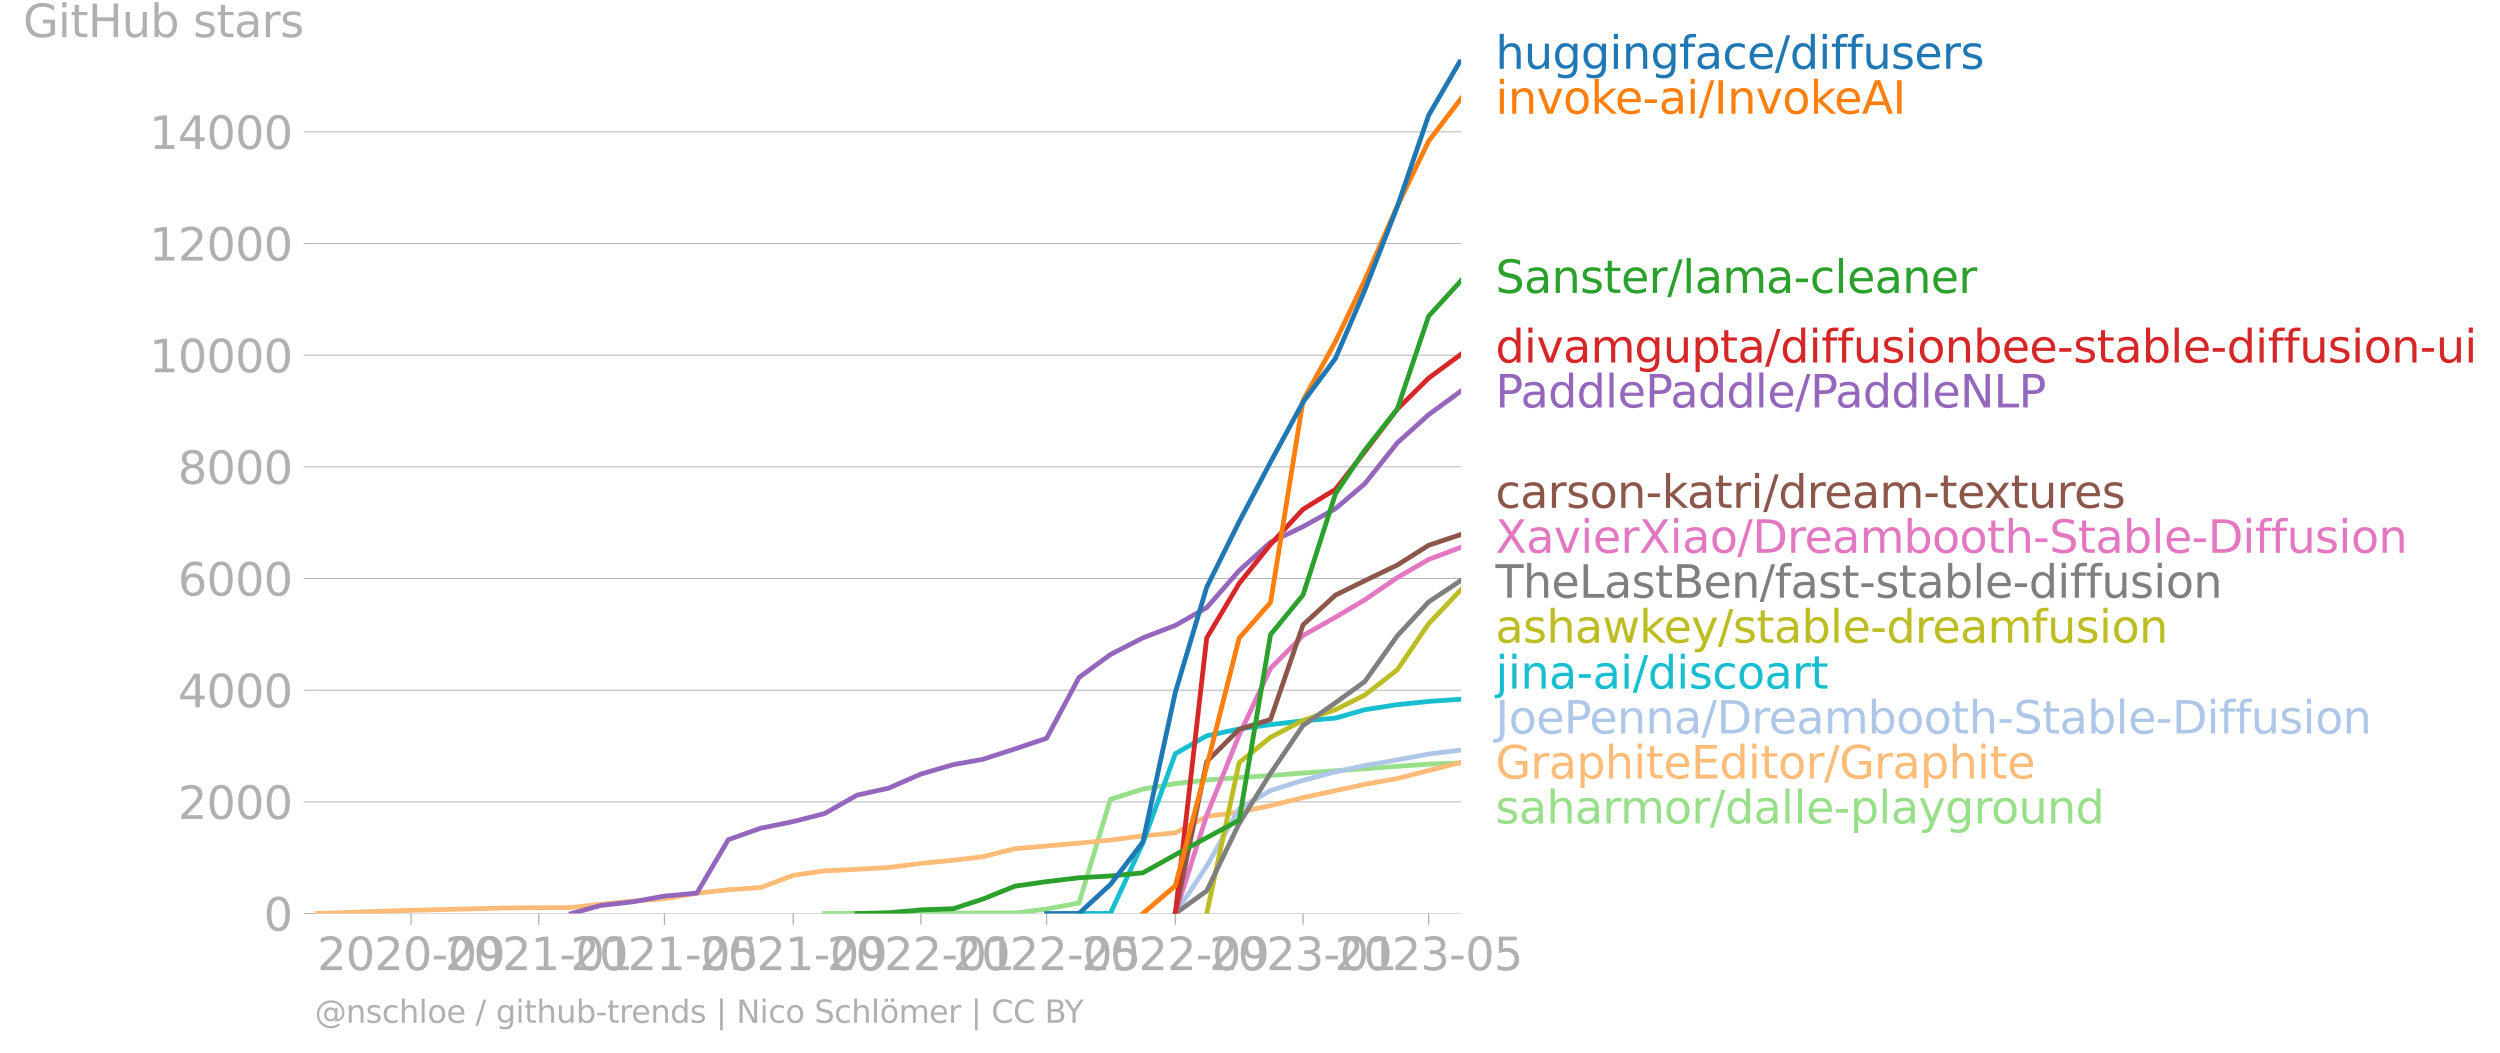 <svg xmlns="http://www.w3.org/2000/svg" xmlns:xlink="http://www.w3.org/1999/xlink" width="1038.477" height="437.507" viewBox="0 0 778.858 328.13"><defs><style>*{stroke-linejoin:round;stroke-linecap:butt}</style></defs><g id="figure_1"><path id="patch_1" d="M0 328.13h778.858V0H0v328.13z" style="fill:none"/><g id="axes_1"><path id="patch_2" d="M98.073 284.603h357.12V18.491H98.073v266.112z" style="fill:none"/><g id="matplotlib.axis_1"><g id="xtick_1"><g id="line2d_1"><defs><path id="m3986494801" d="M0 0v3.5" style="stroke:#b0b0b0;stroke-width:.4"/></defs><use xlink:href="#m3986494801" x="128.078" y="284.603" style="fill:#b0b0b0;stroke:#b0b0b0;stroke-width:.4"/></g><g id="text_1" style="fill:#b0b0b0" transform="matrix(.14 0 0 -.14 98.83 302.24)"><defs><path id="DejaVuSans-32" d="M1228 531h2203V0H469v531q359 372 979 998 621 627 780 809 303 340 423 576 121 236 121 464 0 372-261 606-261 235-680 235-297 0-627-103-329-103-704-313v638q381 153 712 231 332 78 607 78 725 0 1156-363 431-362 431-968 0-288-108-546-107-257-392-607-78-91-497-524-418-433-1181-1211z" transform="scale(.016)"/><path id="DejaVuSans-30" d="M2034 4250q-487 0-733-480-245-479-245-1442 0-959 245-1439 246-480 733-480 491 0 736 480 246 480 246 1439 0 963-246 1442-245 480-736 480zm0 500q785 0 1199-621 414-620 414-1801 0-1178-414-1799Q2819-91 2034-91q-784 0-1198 620-414 621-414 1799 0 1181 414 1801 414 621 1198 621z" transform="scale(.016)"/><path id="DejaVuSans-2d" d="M313 2009h1684v-512H313v512z" transform="scale(.016)"/><path id="DejaVuSans-39" d="M703 97v575q238-113 481-172 244-59 479-59 625 0 954 420 330 420 377 1277-181-269-460-413-278-144-615-144-700 0-1108 423-408 424-408 1159 0 718 425 1152 425 435 1131 435 810 0 1236-621 427-620 427-1801 0-1103-524-1761Q2575-91 1691-91q-238 0-482 47Q966 3 703 97zm1256 1978q425 0 673 290 249 291 249 798 0 503-249 795-248 292-673 292t-673-292q-248-292-248-795 0-507 248-798 248-290 673-290z" transform="scale(.016)"/></defs><use xlink:href="#DejaVuSans-32"/><use xlink:href="#DejaVuSans-30" x="63.623"/><use xlink:href="#DejaVuSans-32" x="127.246"/><use xlink:href="#DejaVuSans-30" x="190.869"/><use xlink:href="#DejaVuSans-2d" x="254.492"/><use xlink:href="#DejaVuSans-30" x="290.576"/><use xlink:href="#DejaVuSans-39" x="354.199"/></g></g><g id="xtick_2"><use xlink:href="#m3986494801" id="line2d_2" x="167.866" y="284.603" style="fill:#b0b0b0;stroke:#b0b0b0;stroke-width:.4"/><g id="text_2" style="fill:#b0b0b0" transform="matrix(.14 0 0 -.14 138.618 302.24)"><defs><path id="DejaVuSans-31" d="M794 531h1031v3560L703 3866v575l1116 225h631V531h1031V0H794v531z" transform="scale(.016)"/></defs><use xlink:href="#DejaVuSans-32"/><use xlink:href="#DejaVuSans-30" x="63.623"/><use xlink:href="#DejaVuSans-32" x="127.246"/><use xlink:href="#DejaVuSans-31" x="190.869"/><use xlink:href="#DejaVuSans-2d" x="254.492"/><use xlink:href="#DejaVuSans-30" x="290.576"/><use xlink:href="#DejaVuSans-31" x="354.199"/></g></g><g id="xtick_3"><use xlink:href="#m3986494801" id="line2d_3" x="207.003" y="284.603" style="fill:#b0b0b0;stroke:#b0b0b0;stroke-width:.4"/><g id="text_3" style="fill:#b0b0b0" transform="matrix(.14 0 0 -.14 177.755 302.24)"><defs><path id="DejaVuSans-35" d="M691 4666h2478v-532H1269V2991q137 47 274 70 138 23 276 23 781 0 1237-428 457-428 457-1159 0-753-469-1171Q2575-91 1722-91q-294 0-599 50Q819 9 494 109v635q281-153 581-228t634-75q541 0 856 284 316 284 316 772 0 487-316 771-315 285-856 285-253 0-505-56-251-56-513-175v2344z" transform="scale(.016)"/></defs><use xlink:href="#DejaVuSans-32"/><use xlink:href="#DejaVuSans-30" x="63.623"/><use xlink:href="#DejaVuSans-32" x="127.246"/><use xlink:href="#DejaVuSans-31" x="190.869"/><use xlink:href="#DejaVuSans-2d" x="254.492"/><use xlink:href="#DejaVuSans-30" x="290.576"/><use xlink:href="#DejaVuSans-35" x="354.199"/></g></g><g id="xtick_4"><use xlink:href="#m3986494801" id="line2d_4" x="247.118" y="284.603" style="fill:#b0b0b0;stroke:#b0b0b0;stroke-width:.4"/><g id="text_4" style="fill:#b0b0b0" transform="matrix(.14 0 0 -.14 217.87 302.24)"><use xlink:href="#DejaVuSans-32"/><use xlink:href="#DejaVuSans-30" x="63.623"/><use xlink:href="#DejaVuSans-32" x="127.246"/><use xlink:href="#DejaVuSans-31" x="190.869"/><use xlink:href="#DejaVuSans-2d" x="254.492"/><use xlink:href="#DejaVuSans-30" x="290.576"/><use xlink:href="#DejaVuSans-39" x="354.199"/></g></g><g id="xtick_5"><use xlink:href="#m3986494801" id="line2d_5" x="286.906" y="284.603" style="fill:#b0b0b0;stroke:#b0b0b0;stroke-width:.4"/><g id="text_5" style="fill:#b0b0b0" transform="matrix(.14 0 0 -.14 257.658 302.24)"><use xlink:href="#DejaVuSans-32"/><use xlink:href="#DejaVuSans-30" x="63.623"/><use xlink:href="#DejaVuSans-32" x="127.246"/><use xlink:href="#DejaVuSans-32" x="190.869"/><use xlink:href="#DejaVuSans-2d" x="254.492"/><use xlink:href="#DejaVuSans-30" x="290.576"/><use xlink:href="#DejaVuSans-31" x="354.199"/></g></g><g id="xtick_6"><use xlink:href="#m3986494801" id="line2d_6" x="326.043" y="284.603" style="fill:#b0b0b0;stroke:#b0b0b0;stroke-width:.4"/><g id="text_6" style="fill:#b0b0b0" transform="matrix(.14 0 0 -.14 296.795 302.24)"><use xlink:href="#DejaVuSans-32"/><use xlink:href="#DejaVuSans-30" x="63.623"/><use xlink:href="#DejaVuSans-32" x="127.246"/><use xlink:href="#DejaVuSans-32" x="190.869"/><use xlink:href="#DejaVuSans-2d" x="254.492"/><use xlink:href="#DejaVuSans-30" x="290.576"/><use xlink:href="#DejaVuSans-35" x="354.199"/></g></g><g id="xtick_7"><use xlink:href="#m3986494801" id="line2d_7" x="366.158" y="284.603" style="fill:#b0b0b0;stroke:#b0b0b0;stroke-width:.4"/><g id="text_7" style="fill:#b0b0b0" transform="matrix(.14 0 0 -.14 336.91 302.24)"><use xlink:href="#DejaVuSans-32"/><use xlink:href="#DejaVuSans-30" x="63.623"/><use xlink:href="#DejaVuSans-32" x="127.246"/><use xlink:href="#DejaVuSans-32" x="190.869"/><use xlink:href="#DejaVuSans-2d" x="254.492"/><use xlink:href="#DejaVuSans-30" x="290.576"/><use xlink:href="#DejaVuSans-39" x="354.199"/></g></g><g id="xtick_8"><use xlink:href="#m3986494801" id="line2d_8" x="405.946" y="284.603" style="fill:#b0b0b0;stroke:#b0b0b0;stroke-width:.4"/><g id="text_8" style="fill:#b0b0b0" transform="matrix(.14 0 0 -.14 376.698 302.24)"><defs><path id="DejaVuSans-33" d="M2597 2516q453-97 707-404 255-306 255-756 0-690-475-1069Q2609-91 1734-91q-293 0-604 58T488 141v609q262-153 574-231 313-78 654-78 593 0 904 234t311 681q0 413-289 645-289 233-804 233h-544v519h569q465 0 712 186t247 536q0 359-255 551-254 193-729 193-260 0-557-57-297-56-653-174v562q360 100 674 150t592 50q719 0 1137-327 419-326 419-882 0-388-222-655t-631-370z" transform="scale(.016)"/></defs><use xlink:href="#DejaVuSans-32"/><use xlink:href="#DejaVuSans-30" x="63.623"/><use xlink:href="#DejaVuSans-32" x="127.246"/><use xlink:href="#DejaVuSans-33" x="190.869"/><use xlink:href="#DejaVuSans-2d" x="254.492"/><use xlink:href="#DejaVuSans-30" x="290.576"/><use xlink:href="#DejaVuSans-31" x="354.199"/></g></g><g id="xtick_9"><use xlink:href="#m3986494801" id="line2d_9" x="445.083" y="284.603" style="fill:#b0b0b0;stroke:#b0b0b0;stroke-width:.4"/><g id="text_9" style="fill:#b0b0b0" transform="matrix(.14 0 0 -.14 415.835 302.24)"><use xlink:href="#DejaVuSans-32"/><use xlink:href="#DejaVuSans-30" x="63.623"/><use xlink:href="#DejaVuSans-32" x="127.246"/><use xlink:href="#DejaVuSans-33" x="190.869"/><use xlink:href="#DejaVuSans-2d" x="254.492"/><use xlink:href="#DejaVuSans-30" x="290.576"/><use xlink:href="#DejaVuSans-35" x="354.199"/></g></g></g><g id="matplotlib.axis_2"><g id="ytick_1"><path id="line2d_10" d="M98.073 284.603h357.12" clip-path="url(#p29a73f907b)" style="fill:none;stroke:#b0b0b0;stroke-width:.3;stroke-linecap:square"/><g id="line2d_11"><defs><path id="ma211e532bb" d="M0 0h-3.5" style="stroke:#b0b0b0;stroke-width:.3"/></defs><use xlink:href="#ma211e532bb" x="98.073" y="284.603" style="fill:#b0b0b0;stroke:#b0b0b0;stroke-width:.3"/></g><use xlink:href="#DejaVuSans-30" id="text_10" style="fill:#b0b0b0" transform="matrix(.14 0 0 -.14 82.166 289.922)"/></g><g id="ytick_2"><path id="line2d_12" d="M98.073 249.815h357.12" clip-path="url(#p29a73f907b)" style="fill:none;stroke:#b0b0b0;stroke-width:.3;stroke-linecap:square"/><use xlink:href="#ma211e532bb" id="line2d_13" x="98.073" y="249.815" style="fill:#b0b0b0;stroke:#b0b0b0;stroke-width:.3"/><g id="text_11" style="fill:#b0b0b0" transform="matrix(.14 0 0 -.14 55.443 255.134)"><use xlink:href="#DejaVuSans-32"/><use xlink:href="#DejaVuSans-30" x="63.623"/><use xlink:href="#DejaVuSans-30" x="127.246"/><use xlink:href="#DejaVuSans-30" x="190.869"/></g></g><g id="ytick_3"><path id="line2d_14" d="M98.073 215.027h357.12" clip-path="url(#p29a73f907b)" style="fill:none;stroke:#b0b0b0;stroke-width:.3;stroke-linecap:square"/><use xlink:href="#ma211e532bb" id="line2d_15" x="98.073" y="215.027" style="fill:#b0b0b0;stroke:#b0b0b0;stroke-width:.3"/><g id="text_12" style="fill:#b0b0b0" transform="matrix(.14 0 0 -.14 55.443 220.346)"><defs><path id="DejaVuSans-34" d="M2419 4116 825 1625h1594v2491zm-166 550h794V1625h666v-525h-666V0h-628v1100H313v609l1940 2957z" transform="scale(.016)"/></defs><use xlink:href="#DejaVuSans-34"/><use xlink:href="#DejaVuSans-30" x="63.623"/><use xlink:href="#DejaVuSans-30" x="127.246"/><use xlink:href="#DejaVuSans-30" x="190.869"/></g></g><g id="ytick_4"><path id="line2d_16" d="M98.073 180.239h357.12" clip-path="url(#p29a73f907b)" style="fill:none;stroke:#b0b0b0;stroke-width:.3;stroke-linecap:square"/><use xlink:href="#ma211e532bb" id="line2d_17" x="98.073" y="180.239" style="fill:#b0b0b0;stroke:#b0b0b0;stroke-width:.3"/><g id="text_13" style="fill:#b0b0b0" transform="matrix(.14 0 0 -.14 55.443 185.557)"><defs><path id="DejaVuSans-36" d="M2113 2584q-425 0-674-291-248-290-248-796 0-503 248-796 249-292 674-292t673 292q248 293 248 796 0 506-248 796-248 291-673 291zm1253 1979v-575q-238 112-480 171-242 60-480 60-625 0-955-422-329-422-376-1275 184 272 462 417 279 145 613 145 703 0 1111-427 408-426 408-1160 0-719-425-1154Q2819-91 2113-91q-810 0-1238 620-428 621-428 1799 0 1106 525 1764t1409 658q238 0 480-47t505-140z" transform="scale(.016)"/></defs><use xlink:href="#DejaVuSans-36"/><use xlink:href="#DejaVuSans-30" x="63.623"/><use xlink:href="#DejaVuSans-30" x="127.246"/><use xlink:href="#DejaVuSans-30" x="190.869"/></g></g><g id="ytick_5"><path id="line2d_18" d="M98.073 145.45h357.12" clip-path="url(#p29a73f907b)" style="fill:none;stroke:#b0b0b0;stroke-width:.3;stroke-linecap:square"/><use xlink:href="#ma211e532bb" id="line2d_19" x="98.073" y="145.45" style="fill:#b0b0b0;stroke:#b0b0b0;stroke-width:.3"/><g id="text_14" style="fill:#b0b0b0" transform="matrix(.14 0 0 -.14 55.443 150.77)"><defs><path id="DejaVuSans-38" d="M2034 2216q-450 0-708-241-257-241-257-662 0-422 257-663 258-241 708-241t709 242q260 243 260 662 0 421-258 662-257 241-711 241zm-631 268q-406 100-633 378-226 279-226 679 0 559 398 884 399 325 1092 325 697 0 1094-325t397-884q0-400-227-679-226-278-629-378 456-106 710-416 255-309 255-755 0-679-414-1042Q2806-91 2034-91q-771 0-1186 362-414 363-414 1042 0 446 256 755 257 310 713 416zm-231 997q0-362 226-565 227-203 636-203 407 0 636 203 230 203 230 565 0 363-230 566-229 203-636 203-409 0-636-203-226-203-226-566z" transform="scale(.016)"/></defs><use xlink:href="#DejaVuSans-38"/><use xlink:href="#DejaVuSans-30" x="63.623"/><use xlink:href="#DejaVuSans-30" x="127.246"/><use xlink:href="#DejaVuSans-30" x="190.869"/></g></g><g id="ytick_6"><path id="line2d_20" d="M98.073 110.662h357.12" clip-path="url(#p29a73f907b)" style="fill:none;stroke:#b0b0b0;stroke-width:.3;stroke-linecap:square"/><use xlink:href="#ma211e532bb" id="line2d_21" x="98.073" y="110.662" style="fill:#b0b0b0;stroke:#b0b0b0;stroke-width:.3"/><g id="text_15" style="fill:#b0b0b0" transform="matrix(.14 0 0 -.14 46.536 115.981)"><use xlink:href="#DejaVuSans-31"/><use xlink:href="#DejaVuSans-30" x="63.623"/><use xlink:href="#DejaVuSans-30" x="127.246"/><use xlink:href="#DejaVuSans-30" x="190.869"/><use xlink:href="#DejaVuSans-30" x="254.492"/></g></g><g id="ytick_7"><path id="line2d_22" d="M98.073 75.874h357.12" clip-path="url(#p29a73f907b)" style="fill:none;stroke:#b0b0b0;stroke-width:.3;stroke-linecap:square"/><use xlink:href="#ma211e532bb" id="line2d_23" x="98.073" y="75.874" style="fill:#b0b0b0;stroke:#b0b0b0;stroke-width:.3"/><g id="text_16" style="fill:#b0b0b0" transform="matrix(.14 0 0 -.14 46.536 81.193)"><use xlink:href="#DejaVuSans-31"/><use xlink:href="#DejaVuSans-32" x="63.623"/><use xlink:href="#DejaVuSans-30" x="127.246"/><use xlink:href="#DejaVuSans-30" x="190.869"/><use xlink:href="#DejaVuSans-30" x="254.492"/></g></g><g id="ytick_8"><path id="line2d_24" d="M98.073 41.086h357.12" clip-path="url(#p29a73f907b)" style="fill:none;stroke:#b0b0b0;stroke-width:.3;stroke-linecap:square"/><use xlink:href="#ma211e532bb" id="line2d_25" x="98.073" y="41.086" style="fill:#b0b0b0;stroke:#b0b0b0;stroke-width:.3"/><g id="text_17" style="fill:#b0b0b0" transform="matrix(.14 0 0 -.14 46.536 46.405)"><use xlink:href="#DejaVuSans-31"/><use xlink:href="#DejaVuSans-34" x="63.623"/><use xlink:href="#DejaVuSans-30" x="127.246"/><use xlink:href="#DejaVuSans-30" x="190.869"/><use xlink:href="#DejaVuSans-30" x="254.492"/></g></g><g id="text_18" style="fill:#b0b0b0" transform="matrix(.14 0 0 -.14 7.2 11.563)"><defs><path id="DejaVuSans-47" d="M3809 666v1253H2778v519h1656V434q-365-259-806-392-440-133-940-133-1094 0-1712 639-617 640-617 1780 0 1144 617 1783 618 639 1712 639 456 0 867-113 411-112 758-331v-672q-350 297-744 447t-828 150q-857 0-1287-478-429-478-429-1425 0-944 429-1422 430-478 1287-478 334 0 596 58 263 58 472 180z" transform="scale(.016)"/><path id="DejaVuSans-69" d="M603 3500h575V0H603v3500zm0 1363h575v-729H603v729z" transform="scale(.016)"/><path id="DejaVuSans-74" d="M1172 4494v-994h1184v-447H1172V1153q0-428 117-550t477-122h590V0h-590q-666 0-919 248-253 249-253 905v1900H172v447h422v994h578z" transform="scale(.016)"/><path id="DejaVuSans-48" d="M628 4666h631V2753h2294v1913h631V0h-631v2222H1259V0H628v4666z" transform="scale(.016)"/><path id="DejaVuSans-75" d="M544 1381v2119h575V1403q0-497 193-746 194-248 582-248 465 0 735 297 271 297 271 810v1984h575V0h-575v538q-209-319-486-474-276-155-642-155-603 0-916 375-312 375-312 1097zm1447 2203z" transform="scale(.016)"/><path id="DejaVuSans-62" d="M3116 1747q0 634-261 995t-717 361q-457 0-718-361t-261-995q0-634 261-995t718-361q456 0 717 361t261 995zM1159 2969q182 312 458 463 277 152 661 152 638 0 1036-506 399-506 399-1331T3314 415Q2916-91 2278-91q-384 0-661 152-276 152-458 464V0H581v4863h578V2969z" transform="scale(.016)"/><path id="DejaVuSans-73" d="M2834 3397v-544q-243 125-506 187-262 63-544 63-428 0-642-131t-214-394q0-200 153-314t616-217l197-44q612-131 870-370t258-667q0-488-386-773Q2250-91 1575-91q-281 0-586 55T347 128v594q319-166 628-249 309-82 613-82 406 0 624 139 219 139 219 392 0 234-158 359-157 125-692 241l-200 47q-534 112-772 345-237 233-237 639 0 494 350 762 350 269 994 269 318 0 599-47 282-46 519-140z" transform="scale(.016)"/><path id="DejaVuSans-61" d="M2194 1759q-697 0-966-159t-269-544q0-306 202-486 202-179 548-179 479 0 768 339t289 901v128h-572zm1147 238V0h-575v531q-197-318-491-470T1556-91q-537 0-855 302-317 302-317 808 0 590 395 890 396 300 1180 300h807v57q0 397-261 614t-733 217q-300 0-585-72-284-72-546-216v532q315 122 612 182 297 61 578 61 760 0 1135-394 375-393 375-1193z" transform="scale(.016)"/><path id="DejaVuSans-72" d="M2631 2963q-97 56-211 82-114 27-251 27-488 0-749-317t-261-911V0H581v3500h578v-544q182 319 472 473 291 155 707 155 59 0 131-8 72-7 159-23l3-590z" transform="scale(.016)"/></defs><use xlink:href="#DejaVuSans-47"/><use xlink:href="#DejaVuSans-69" x="77.49"/><use xlink:href="#DejaVuSans-74" x="105.273"/><use xlink:href="#DejaVuSans-48" x="144.482"/><use xlink:href="#DejaVuSans-75" x="219.678"/><use xlink:href="#DejaVuSans-62" x="283.057"/><use xlink:href="#DejaVuSans-20" x="346.533"/><use xlink:href="#DejaVuSans-73" x="378.32"/><use xlink:href="#DejaVuSans-74" x="430.42"/><use xlink:href="#DejaVuSans-61" x="469.629"/><use xlink:href="#DejaVuSans-72" x="530.908"/><use xlink:href="#DejaVuSans-73" x="572.021"/></g></g><path id="line2d_26" d="m256.902 284.603 10.11-.035 9.784-.017 10.11-.035 10.11-.052 9.133-.018 10.11-.017 9.784-1.252 10.11-1.844 9.784-32.318 10.11-3.183 10.11-1.705 9.785-1.113 10.11-.783 9.784-.626 10.11-.766 10.11-.73 9.133-.591 10.11-.783 9.784-.679 10.11-.347" clip-path="url(#p29a73f907b)" style="fill:none;stroke:#98df8a;stroke-width:1.5;stroke-linecap:square"/><path id="line2d_27" d="m98.073 284.603 9.784-.296 10.11-.382 10.11-.33 9.785-.227 10.11-.26 9.784-.244 10.11-.07 10.11-.052 9.133-1.044 10.11-.957 9.784-.747 10.11-1.705 9.784-1.096 10.11-.678 10.11-3.81 9.785-1.391 10.11-.487 9.784-.574 10.11-1.27 10.11-.991 9.133-1.079 10.11-2.54 9.784-.817 10.11-.887 9.784-.957 10.11-1.304 10.11-.94 9.785-5.13 10.11-1.357 9.784-2 10.11-2.506 10.11-2.174 9.133-1.948 10.11-1.809 9.784-2.487 10.11-2.557" clip-path="url(#p29a73f907b)" style="fill:none;stroke:#ffbb78;stroke-width:1.5;stroke-linecap:square"/><path id="line2d_28" d="m366.158 284.603 9.784-14.802 10.11-17.864 9.784-5.653 10.11-3.183 10.11-2.662 9.133-1.948 10.11-1.757 9.784-1.826 10.11-1.252" clip-path="url(#p29a73f907b)" style="fill:none;stroke:#aec7e8;stroke-width:1.5;stroke-linecap:square"/><g id="text_19" style="fill:#1f77b4" transform="matrix(.14 0 0 -.14 465.907 21.442)"><defs><path id="DejaVuSans-68" d="M3513 2113V0h-575v2094q0 497-194 743-194 247-581 247-466 0-735-297-269-296-269-809V0H581v4863h578V2956q207 316 486 472 280 156 646 156 603 0 912-373 310-373 310-1098z" transform="scale(.016)"/><path id="DejaVuSans-67" d="M2906 1791q0 625-258 968-257 344-723 344-462 0-720-344-258-343-258-968 0-622 258-966t720-344q466 0 723 344 258 344 258 966zm575-1357q0-893-397-1329-396-436-1215-436-303 0-572 45t-522 139v559q253-137 500-202 247-66 503-66 566 0 847 295t281 892v285q-178-310-456-463T1784 0Q1141 0 747 490 353 981 353 1791q0 812 394 1302 394 491 1037 491 388 0 666-153t456-462v531h575V434z" transform="scale(.016)"/><path id="DejaVuSans-6e" d="M3513 2113V0h-575v2094q0 497-194 743-194 247-581 247-466 0-735-297-269-296-269-809V0H581v3500h578v-544q207 316 486 472 280 156 646 156 603 0 912-373 310-373 310-1098z" transform="scale(.016)"/><path id="DejaVuSans-66" d="M2375 4863v-479h-550q-309 0-430-125-120-125-120-450v-309h947v-447h-947V0H697v3053H147v447h550v244q0 584 272 851 272 268 862 268h544z" transform="scale(.016)"/><path id="DejaVuSans-63" d="M3122 3366v-538q-244 135-489 202t-495 67q-560 0-870-355-309-354-309-995t309-996q310-354 870-354 250 0 495 67t489 202V134Q2881 22 2623-34q-257-57-548-57-791 0-1257 497-465 497-465 1341 0 856 470 1346 471 491 1290 491 265 0 518-55 253-54 491-163z" transform="scale(.016)"/><path id="DejaVuSans-65" d="M3597 1894v-281H953q38-594 358-905t892-311q331 0 642 81t618 244V178Q3153 47 2828-22t-659-69q-838 0-1327 487-489 488-489 1320 0 859 464 1363 464 505 1252 505 706 0 1117-455 411-454 411-1235zm-575 169q-6 471-264 752-258 282-683 282-481 0-770-272t-333-766l2050 4z" transform="scale(.016)"/><path id="DejaVuSans-2f" d="M1625 4666h531L531-594H0l1625 5260z" transform="scale(.016)"/><path id="DejaVuSans-64" d="M2906 2969v1894h575V0h-575v525q-181-312-458-464-276-152-664-152-634 0-1033 506-398 507-398 1332t398 1331q399 506 1033 506 388 0 664-152 277-151 458-463zM947 1747q0-634 261-995t717-361q456 0 718 361 263 361 263 995t-263 995q-262 361-718 361t-717-361q-261-361-261-995z" transform="scale(.016)"/></defs><use xlink:href="#DejaVuSans-68"/><use xlink:href="#DejaVuSans-75" x="63.379"/><use xlink:href="#DejaVuSans-67" x="126.758"/><use xlink:href="#DejaVuSans-67" x="190.234"/><use xlink:href="#DejaVuSans-69" x="253.711"/><use xlink:href="#DejaVuSans-6e" x="281.494"/><use xlink:href="#DejaVuSans-67" x="344.873"/><use xlink:href="#DejaVuSans-66" x="408.35"/><use xlink:href="#DejaVuSans-61" x="443.555"/><use xlink:href="#DejaVuSans-63" x="504.834"/><use xlink:href="#DejaVuSans-65" x="559.814"/><use xlink:href="#DejaVuSans-2f" x="621.338"/><use xlink:href="#DejaVuSans-64" x="655.029"/><use xlink:href="#DejaVuSans-69" x="718.506"/><use xlink:href="#DejaVuSans-66" x="746.289"/><use xlink:href="#DejaVuSans-66" x="781.494"/><use xlink:href="#DejaVuSans-75" x="816.699"/><use xlink:href="#DejaVuSans-73" x="880.078"/><use xlink:href="#DejaVuSans-65" x="932.178"/><use xlink:href="#DejaVuSans-72" x="993.701"/><use xlink:href="#DejaVuSans-73" x="1034.814"/></g><g id="text_20" style="fill:#ff7f0e" transform="matrix(.14 0 0 -.14 465.907 35.442)"><defs><path id="DejaVuSans-76" d="M191 3500h609L1894 563l1094 2937h609L2284 0h-781L191 3500z" transform="scale(.016)"/><path id="DejaVuSans-6f" d="M1959 3097q-462 0-731-361t-269-989q0-628 267-989 268-361 733-361 460 0 728 362 269 363 269 988 0 622-269 986-268 364-728 364zm0 487q750 0 1178-488 429-487 429-1349 0-859-429-1349Q2709-91 1959-91q-753 0-1180 489-426 490-426 1349 0 862 426 1349 427 488 1180 488z" transform="scale(.016)"/><path id="DejaVuSans-6b" d="M581 4863h578V1991l1716 1509h734L1753 1863 3688 0h-750L1159 1709V0H581v4863z" transform="scale(.016)"/><path id="DejaVuSans-49" d="M628 4666h631V0H628v4666z" transform="scale(.016)"/><path id="DejaVuSans-41" d="m2188 4044-857-2322h1716l-859 2322zm-357 622h716L4325 0h-656l-425 1197H1141L716 0H50l1781 4666z" transform="scale(.016)"/></defs><use xlink:href="#DejaVuSans-69"/><use xlink:href="#DejaVuSans-6e" x="27.783"/><use xlink:href="#DejaVuSans-76" x="91.162"/><use xlink:href="#DejaVuSans-6f" x="150.342"/><use xlink:href="#DejaVuSans-6b" x="211.523"/><use xlink:href="#DejaVuSans-65" x="265.809"/><use xlink:href="#DejaVuSans-2d" x="327.332"/><use xlink:href="#DejaVuSans-61" x="363.416"/><use xlink:href="#DejaVuSans-69" x="424.695"/><use xlink:href="#DejaVuSans-2f" x="452.479"/><use xlink:href="#DejaVuSans-49" x="486.17"/><use xlink:href="#DejaVuSans-6e" x="515.662"/><use xlink:href="#DejaVuSans-76" x="579.041"/><use xlink:href="#DejaVuSans-6f" x="638.221"/><use xlink:href="#DejaVuSans-6b" x="699.402"/><use xlink:href="#DejaVuSans-65" x="753.688"/><use xlink:href="#DejaVuSans-41" x="815.211"/><use xlink:href="#DejaVuSans-49" x="883.619"/></g><g id="text_21" style="fill:#2ca02c" transform="matrix(.14 0 0 -.14 465.907 91.27)"><defs><path id="DejaVuSans-53" d="M3425 4513v-616q-359 172-678 256-319 85-616 85-515 0-795-200t-280-569q0-310 186-468 186-157 705-254l381-78q706-135 1042-474t336-907q0-679-455-1029Q2797-91 1919-91q-331 0-705 75-373 75-773 222v650q384-215 753-325 369-109 725-109 540 0 834 212 294 213 294 607 0 343-211 537t-692 291l-385 75q-706 140-1022 440-315 300-315 835 0 619 436 975t1201 356q329 0 669-60 341-59 697-177z" transform="scale(.016)"/><path id="DejaVuSans-6c" d="M603 4863h575V0H603v4863z" transform="scale(.016)"/><path id="DejaVuSans-6d" d="M3328 2828q216 388 516 572t706 184q547 0 844-383 297-382 297-1088V0h-578v2094q0 503-179 746-178 244-543 244-447 0-707-297-259-296-259-809V0h-578v2094q0 506-178 748t-550 242q-441 0-701-298-259-298-259-808V0H581v3500h578v-544q197 322 472 475t653 153q382 0 649-194 267-193 395-562z" transform="scale(.016)"/></defs><use xlink:href="#DejaVuSans-53"/><use xlink:href="#DejaVuSans-61" x="63.477"/><use xlink:href="#DejaVuSans-6e" x="124.756"/><use xlink:href="#DejaVuSans-73" x="188.135"/><use xlink:href="#DejaVuSans-74" x="240.234"/><use xlink:href="#DejaVuSans-65" x="279.443"/><use xlink:href="#DejaVuSans-72" x="340.967"/><use xlink:href="#DejaVuSans-2f" x="382.08"/><use xlink:href="#DejaVuSans-6c" x="415.771"/><use xlink:href="#DejaVuSans-61" x="443.555"/><use xlink:href="#DejaVuSans-6d" x="504.834"/><use xlink:href="#DejaVuSans-61" x="602.246"/><use xlink:href="#DejaVuSans-2d" x="663.525"/><use xlink:href="#DejaVuSans-63" x="699.609"/><use xlink:href="#DejaVuSans-6c" x="754.59"/><use xlink:href="#DejaVuSans-65" x="782.373"/><use xlink:href="#DejaVuSans-61" x="843.896"/><use xlink:href="#DejaVuSans-6e" x="905.176"/><use xlink:href="#DejaVuSans-65" x="968.555"/><use xlink:href="#DejaVuSans-72" x="1030.078"/></g><g id="text_22" style="fill:#d62728" transform="matrix(.14 0 0 -.14 465.907 112.944)"><defs><path id="DejaVuSans-70" d="M1159 525v-1856H581v4831h578v-531q182 312 458 463 277 152 661 152 638 0 1036-506 399-506 399-1331T3314 415Q2916-91 2278-91q-384 0-661 152-276 152-458 464zm1957 1222q0 634-261 995t-717 361q-457 0-718-361t-261-995q0-634 261-995t718-361q456 0 717 361t261 995z" transform="scale(.016)"/></defs><use xlink:href="#DejaVuSans-64"/><use xlink:href="#DejaVuSans-69" x="63.477"/><use xlink:href="#DejaVuSans-76" x="91.26"/><use xlink:href="#DejaVuSans-61" x="150.439"/><use xlink:href="#DejaVuSans-6d" x="211.719"/><use xlink:href="#DejaVuSans-67" x="309.131"/><use xlink:href="#DejaVuSans-75" x="372.607"/><use xlink:href="#DejaVuSans-70" x="435.986"/><use xlink:href="#DejaVuSans-74" x="499.463"/><use xlink:href="#DejaVuSans-61" x="538.672"/><use xlink:href="#DejaVuSans-2f" x="599.951"/><use xlink:href="#DejaVuSans-64" x="633.643"/><use xlink:href="#DejaVuSans-69" x="697.119"/><use xlink:href="#DejaVuSans-66" x="724.902"/><use xlink:href="#DejaVuSans-66" x="760.107"/><use xlink:href="#DejaVuSans-75" x="795.313"/><use xlink:href="#DejaVuSans-73" x="858.691"/><use xlink:href="#DejaVuSans-69" x="910.791"/><use xlink:href="#DejaVuSans-6f" x="938.574"/><use xlink:href="#DejaVuSans-6e" x="999.756"/><use xlink:href="#DejaVuSans-62" x="1063.135"/><use xlink:href="#DejaVuSans-65" x="1126.611"/><use xlink:href="#DejaVuSans-65" x="1188.135"/><use xlink:href="#DejaVuSans-2d" x="1249.658"/><use xlink:href="#DejaVuSans-73" x="1285.742"/><use xlink:href="#DejaVuSans-74" x="1337.842"/><use xlink:href="#DejaVuSans-61" x="1377.051"/><use xlink:href="#DejaVuSans-62" x="1438.33"/><use xlink:href="#DejaVuSans-6c" x="1501.807"/><use xlink:href="#DejaVuSans-65" x="1529.59"/><use xlink:href="#DejaVuSans-2d" x="1591.113"/><use xlink:href="#DejaVuSans-64" x="1627.197"/><use xlink:href="#DejaVuSans-69" x="1690.674"/><use xlink:href="#DejaVuSans-66" x="1718.457"/><use xlink:href="#DejaVuSans-66" x="1753.662"/><use xlink:href="#DejaVuSans-75" x="1788.867"/><use xlink:href="#DejaVuSans-73" x="1852.246"/><use xlink:href="#DejaVuSans-69" x="1904.346"/><use xlink:href="#DejaVuSans-6f" x="1932.129"/><use xlink:href="#DejaVuSans-6e" x="1993.311"/><use xlink:href="#DejaVuSans-2d" x="2056.689"/><use xlink:href="#DejaVuSans-75" x="2092.773"/><use xlink:href="#DejaVuSans-69" x="2156.152"/></g><g id="text_23" style="fill:#9467bd" transform="matrix(.14 0 0 -.14 465.907 126.944)"><defs><path id="DejaVuSans-50" d="M1259 4147V2394h794q441 0 681 228 241 228 241 650 0 419-241 647-240 228-681 228h-794zm-631 519h1425q785 0 1186-355 402-355 402-1039 0-691-402-1044-401-353-1186-353h-794V0H628v4666z" transform="scale(.016)"/><path id="DejaVuSans-4e" d="M628 4666h850L3547 763v3903h612V0h-850L1241 3903V0H628v4666z" transform="scale(.016)"/><path id="DejaVuSans-4c" d="M628 4666h631V531h2272V0H628v4666z" transform="scale(.016)"/></defs><use xlink:href="#DejaVuSans-50"/><use xlink:href="#DejaVuSans-61" x="55.803"/><use xlink:href="#DejaVuSans-64" x="117.082"/><use xlink:href="#DejaVuSans-64" x="180.559"/><use xlink:href="#DejaVuSans-6c" x="244.035"/><use xlink:href="#DejaVuSans-65" x="271.818"/><use xlink:href="#DejaVuSans-50" x="333.342"/><use xlink:href="#DejaVuSans-61" x="389.145"/><use xlink:href="#DejaVuSans-64" x="450.424"/><use xlink:href="#DejaVuSans-64" x="513.9"/><use xlink:href="#DejaVuSans-6c" x="577.377"/><use xlink:href="#DejaVuSans-65" x="605.16"/><use xlink:href="#DejaVuSans-2f" x="666.684"/><use xlink:href="#DejaVuSans-50" x="700.375"/><use xlink:href="#DejaVuSans-61" x="756.178"/><use xlink:href="#DejaVuSans-64" x="817.457"/><use xlink:href="#DejaVuSans-64" x="880.934"/><use xlink:href="#DejaVuSans-6c" x="944.41"/><use xlink:href="#DejaVuSans-65" x="972.193"/><use xlink:href="#DejaVuSans-4e" x="1033.717"/><use xlink:href="#DejaVuSans-4c" x="1108.521"/><use xlink:href="#DejaVuSans-50" x="1164.234"/></g><g id="text_24" style="fill:#8c564b" transform="matrix(.14 0 0 -.14 465.907 158.227)"><defs><path id="DejaVuSans-78" d="M3513 3500 2247 1797 3578 0h-678L1881 1375 863 0H184l1360 1831L300 3500h678l928-1247 928 1247h679z" transform="scale(.016)"/></defs><use xlink:href="#DejaVuSans-63"/><use xlink:href="#DejaVuSans-61" x="54.98"/><use xlink:href="#DejaVuSans-72" x="116.26"/><use xlink:href="#DejaVuSans-73" x="157.373"/><use xlink:href="#DejaVuSans-6f" x="209.473"/><use xlink:href="#DejaVuSans-6e" x="270.654"/><use xlink:href="#DejaVuSans-2d" x="334.033"/><use xlink:href="#DejaVuSans-6b" x="370.117"/><use xlink:href="#DejaVuSans-61" x="426.277"/><use xlink:href="#DejaVuSans-74" x="487.557"/><use xlink:href="#DejaVuSans-72" x="526.766"/><use xlink:href="#DejaVuSans-69" x="567.879"/><use xlink:href="#DejaVuSans-2f" x="595.662"/><use xlink:href="#DejaVuSans-64" x="629.354"/><use xlink:href="#DejaVuSans-72" x="692.83"/><use xlink:href="#DejaVuSans-65" x="731.693"/><use xlink:href="#DejaVuSans-61" x="793.217"/><use xlink:href="#DejaVuSans-6d" x="854.496"/><use xlink:href="#DejaVuSans-2d" x="951.908"/><use xlink:href="#DejaVuSans-74" x="987.992"/><use xlink:href="#DejaVuSans-65" x="1027.201"/><use xlink:href="#DejaVuSans-78" x="1086.975"/><use xlink:href="#DejaVuSans-74" x="1146.154"/><use xlink:href="#DejaVuSans-75" x="1185.363"/><use xlink:href="#DejaVuSans-72" x="1248.742"/><use xlink:href="#DejaVuSans-65" x="1287.605"/><use xlink:href="#DejaVuSans-73" x="1349.129"/></g><g id="text_25" style="fill:#e377c2" transform="matrix(.14 0 0 -.14 465.907 172.227)"><defs><path id="DejaVuSans-58" d="M403 4666h678l1160-1735 1165 1735h678L2584 2425 4184 0h-678L2194 1984 872 0H191l1665 2491L403 4666z" transform="scale(.016)"/><path id="DejaVuSans-44" d="M1259 4147V519h763q966 0 1414 437 448 438 448 1382 0 937-448 1373t-1414 436h-763zm-631 519h1297q1356 0 1990-564 635-564 635-1764 0-1207-638-1773Q3275 0 1925 0H628v4666z" transform="scale(.016)"/></defs><use xlink:href="#DejaVuSans-58"/><use xlink:href="#DejaVuSans-61" x="68.506"/><use xlink:href="#DejaVuSans-76" x="129.785"/><use xlink:href="#DejaVuSans-69" x="188.965"/><use xlink:href="#DejaVuSans-65" x="216.748"/><use xlink:href="#DejaVuSans-72" x="278.271"/><use xlink:href="#DejaVuSans-58" x="319.385"/><use xlink:href="#DejaVuSans-69" x="387.891"/><use xlink:href="#DejaVuSans-61" x="415.674"/><use xlink:href="#DejaVuSans-6f" x="476.953"/><use xlink:href="#DejaVuSans-2f" x="538.135"/><use xlink:href="#DejaVuSans-44" x="571.826"/><use xlink:href="#DejaVuSans-72" x="648.828"/><use xlink:href="#DejaVuSans-65" x="687.691"/><use xlink:href="#DejaVuSans-61" x="749.215"/><use xlink:href="#DejaVuSans-6d" x="810.494"/><use xlink:href="#DejaVuSans-62" x="907.906"/><use xlink:href="#DejaVuSans-6f" x="971.383"/><use xlink:href="#DejaVuSans-6f" x="1032.564"/><use xlink:href="#DejaVuSans-74" x="1093.746"/><use xlink:href="#DejaVuSans-68" x="1132.955"/><use xlink:href="#DejaVuSans-2d" x="1196.334"/><use xlink:href="#DejaVuSans-53" x="1232.418"/><use xlink:href="#DejaVuSans-74" x="1295.895"/><use xlink:href="#DejaVuSans-61" x="1335.104"/><use xlink:href="#DejaVuSans-62" x="1396.383"/><use xlink:href="#DejaVuSans-6c" x="1459.859"/><use xlink:href="#DejaVuSans-65" x="1487.643"/><use xlink:href="#DejaVuSans-2d" x="1549.166"/><use xlink:href="#DejaVuSans-44" x="1585.25"/><use xlink:href="#DejaVuSans-69" x="1662.252"/><use xlink:href="#DejaVuSans-66" x="1690.035"/><use xlink:href="#DejaVuSans-66" x="1725.24"/><use xlink:href="#DejaVuSans-75" x="1760.445"/><use xlink:href="#DejaVuSans-73" x="1823.824"/><use xlink:href="#DejaVuSans-69" x="1875.924"/><use xlink:href="#DejaVuSans-6f" x="1903.707"/><use xlink:href="#DejaVuSans-6e" x="1964.889"/></g><g id="text_26" style="fill:#7f7f7f" transform="matrix(.14 0 0 -.14 465.907 186.227)"><defs><path id="DejaVuSans-54" d="M-19 4666h3947v-532H2272V0h-634v4134H-19v532z" transform="scale(.016)"/><path id="DejaVuSans-42" d="M1259 2228V519h1013q509 0 754 211 246 211 246 645 0 438-246 645-245 208-754 208H1259zm0 1919V2741h935q462 0 688 173 227 174 227 530 0 353-227 528-226 175-688 175h-935zm-631 519h1613q722 0 1112-300 391-300 391-853 0-429-200-682t-588-315q466-100 724-418 258-317 258-792 0-625-425-966Q3088 0 2303 0H628v4666z" transform="scale(.016)"/></defs><use xlink:href="#DejaVuSans-54"/><use xlink:href="#DejaVuSans-68" x="61.084"/><use xlink:href="#DejaVuSans-65" x="124.463"/><use xlink:href="#DejaVuSans-4c" x="185.986"/><use xlink:href="#DejaVuSans-61" x="241.699"/><use xlink:href="#DejaVuSans-73" x="302.979"/><use xlink:href="#DejaVuSans-74" x="355.078"/><use xlink:href="#DejaVuSans-42" x="394.287"/><use xlink:href="#DejaVuSans-65" x="462.891"/><use xlink:href="#DejaVuSans-6e" x="524.414"/><use xlink:href="#DejaVuSans-2f" x="587.793"/><use xlink:href="#DejaVuSans-66" x="621.484"/><use xlink:href="#DejaVuSans-61" x="656.689"/><use xlink:href="#DejaVuSans-73" x="717.969"/><use xlink:href="#DejaVuSans-74" x="770.068"/><use xlink:href="#DejaVuSans-2d" x="809.277"/><use xlink:href="#DejaVuSans-73" x="845.361"/><use xlink:href="#DejaVuSans-74" x="897.461"/><use xlink:href="#DejaVuSans-61" x="936.67"/><use xlink:href="#DejaVuSans-62" x="997.949"/><use xlink:href="#DejaVuSans-6c" x="1061.426"/><use xlink:href="#DejaVuSans-65" x="1089.209"/><use xlink:href="#DejaVuSans-2d" x="1150.732"/><use xlink:href="#DejaVuSans-64" x="1186.816"/><use xlink:href="#DejaVuSans-69" x="1250.293"/><use xlink:href="#DejaVuSans-66" x="1278.076"/><use xlink:href="#DejaVuSans-66" x="1313.281"/><use xlink:href="#DejaVuSans-75" x="1348.486"/><use xlink:href="#DejaVuSans-73" x="1411.865"/><use xlink:href="#DejaVuSans-69" x="1463.965"/><use xlink:href="#DejaVuSans-6f" x="1491.748"/><use xlink:href="#DejaVuSans-6e" x="1552.93"/></g><g id="text_27" style="fill:#bcbd22" transform="matrix(.14 0 0 -.14 465.907 200.227)"><defs><path id="DejaVuSans-77" d="M269 3500h575l719-2731 715 2731h678l719-2731 716 2731h575L4050 0h-678l-753 2869L1863 0h-679L269 3500z" transform="scale(.016)"/><path id="DejaVuSans-79" d="M2059-325q-243-625-475-815-231-191-618-191H506v481h338q237 0 368 113 132 112 291 531l103 262L191 3500h609L1894 763l1094 2737h609L2059-325z" transform="scale(.016)"/></defs><use xlink:href="#DejaVuSans-61"/><use xlink:href="#DejaVuSans-73" x="61.279"/><use xlink:href="#DejaVuSans-68" x="113.379"/><use xlink:href="#DejaVuSans-61" x="176.758"/><use xlink:href="#DejaVuSans-77" x="238.037"/><use xlink:href="#DejaVuSans-6b" x="319.824"/><use xlink:href="#DejaVuSans-65" x="374.109"/><use xlink:href="#DejaVuSans-79" x="435.633"/><use xlink:href="#DejaVuSans-2f" x="494.813"/><use xlink:href="#DejaVuSans-73" x="528.504"/><use xlink:href="#DejaVuSans-74" x="580.604"/><use xlink:href="#DejaVuSans-61" x="619.813"/><use xlink:href="#DejaVuSans-62" x="681.092"/><use xlink:href="#DejaVuSans-6c" x="744.568"/><use xlink:href="#DejaVuSans-65" x="772.352"/><use xlink:href="#DejaVuSans-2d" x="833.875"/><use xlink:href="#DejaVuSans-64" x="869.959"/><use xlink:href="#DejaVuSans-72" x="933.436"/><use xlink:href="#DejaVuSans-65" x="972.299"/><use xlink:href="#DejaVuSans-61" x="1033.822"/><use xlink:href="#DejaVuSans-6d" x="1095.102"/><use xlink:href="#DejaVuSans-66" x="1192.514"/><use xlink:href="#DejaVuSans-75" x="1227.719"/><use xlink:href="#DejaVuSans-73" x="1291.098"/><use xlink:href="#DejaVuSans-69" x="1343.197"/><use xlink:href="#DejaVuSans-6f" x="1370.98"/><use xlink:href="#DejaVuSans-6e" x="1432.162"/></g><g id="text_28" style="fill:#17becf" transform="matrix(.14 0 0 -.14 465.907 214.536)"><defs><path id="DejaVuSans-6a" d="M603 3500h575V-63q0-668-255-968-254-300-820-300h-219v487H38q328 0 446 152Q603-541 603-63v3563zm0 1363h575v-729H603v729z" transform="scale(.016)"/></defs><use xlink:href="#DejaVuSans-6a"/><use xlink:href="#DejaVuSans-69" x="27.783"/><use xlink:href="#DejaVuSans-6e" x="55.566"/><use xlink:href="#DejaVuSans-61" x="118.945"/><use xlink:href="#DejaVuSans-2d" x="180.225"/><use xlink:href="#DejaVuSans-61" x="216.309"/><use xlink:href="#DejaVuSans-69" x="277.588"/><use xlink:href="#DejaVuSans-2f" x="305.371"/><use xlink:href="#DejaVuSans-64" x="339.063"/><use xlink:href="#DejaVuSans-69" x="402.539"/><use xlink:href="#DejaVuSans-73" x="430.322"/><use xlink:href="#DejaVuSans-63" x="482.422"/><use xlink:href="#DejaVuSans-6f" x="537.402"/><use xlink:href="#DejaVuSans-61" x="598.584"/><use xlink:href="#DejaVuSans-72" x="659.863"/><use xlink:href="#DejaVuSans-74" x="700.977"/></g><g id="text_29" style="fill:#aec7e8" transform="matrix(.14 0 0 -.14 465.907 228.536)"><defs><path id="DejaVuSans-4a" d="M628 4666h631V325q0-844-320-1225T-91-1281h-240v531h197q418 0 590 235 172 234 172 840v4341z" transform="scale(.016)"/></defs><use xlink:href="#DejaVuSans-4a"/><use xlink:href="#DejaVuSans-6f" x="29.492"/><use xlink:href="#DejaVuSans-65" x="90.674"/><use xlink:href="#DejaVuSans-50" x="152.197"/><use xlink:href="#DejaVuSans-65" x="208.875"/><use xlink:href="#DejaVuSans-6e" x="270.398"/><use xlink:href="#DejaVuSans-6e" x="333.777"/><use xlink:href="#DejaVuSans-61" x="397.156"/><use xlink:href="#DejaVuSans-2f" x="458.436"/><use xlink:href="#DejaVuSans-44" x="492.127"/><use xlink:href="#DejaVuSans-72" x="569.129"/><use xlink:href="#DejaVuSans-65" x="607.992"/><use xlink:href="#DejaVuSans-61" x="669.516"/><use xlink:href="#DejaVuSans-6d" x="730.795"/><use xlink:href="#DejaVuSans-62" x="828.207"/><use xlink:href="#DejaVuSans-6f" x="891.684"/><use xlink:href="#DejaVuSans-6f" x="952.865"/><use xlink:href="#DejaVuSans-74" x="1014.047"/><use xlink:href="#DejaVuSans-68" x="1053.256"/><use xlink:href="#DejaVuSans-2d" x="1116.635"/><use xlink:href="#DejaVuSans-53" x="1152.719"/><use xlink:href="#DejaVuSans-74" x="1216.195"/><use xlink:href="#DejaVuSans-61" x="1255.404"/><use xlink:href="#DejaVuSans-62" x="1316.684"/><use xlink:href="#DejaVuSans-6c" x="1380.16"/><use xlink:href="#DejaVuSans-65" x="1407.943"/><use xlink:href="#DejaVuSans-2d" x="1469.467"/><use xlink:href="#DejaVuSans-44" x="1505.551"/><use xlink:href="#DejaVuSans-69" x="1582.553"/><use xlink:href="#DejaVuSans-66" x="1610.336"/><use xlink:href="#DejaVuSans-66" x="1645.541"/><use xlink:href="#DejaVuSans-75" x="1680.746"/><use xlink:href="#DejaVuSans-73" x="1744.125"/><use xlink:href="#DejaVuSans-69" x="1796.225"/><use xlink:href="#DejaVuSans-6f" x="1824.008"/><use xlink:href="#DejaVuSans-6e" x="1885.189"/></g><g id="text_30" style="fill:#ffbb78" transform="matrix(.14 0 0 -.14 465.907 242.536)"><defs><path id="DejaVuSans-45" d="M628 4666h2950v-532H1259V2753h2222v-531H1259V531h2375V0H628v4666z" transform="scale(.016)"/></defs><use xlink:href="#DejaVuSans-47"/><use xlink:href="#DejaVuSans-72" x="77.49"/><use xlink:href="#DejaVuSans-61" x="118.604"/><use xlink:href="#DejaVuSans-70" x="179.883"/><use xlink:href="#DejaVuSans-68" x="243.359"/><use xlink:href="#DejaVuSans-69" x="306.738"/><use xlink:href="#DejaVuSans-74" x="334.521"/><use xlink:href="#DejaVuSans-65" x="373.73"/><use xlink:href="#DejaVuSans-45" x="435.254"/><use xlink:href="#DejaVuSans-64" x="498.438"/><use xlink:href="#DejaVuSans-69" x="561.914"/><use xlink:href="#DejaVuSans-74" x="589.697"/><use xlink:href="#DejaVuSans-6f" x="628.906"/><use xlink:href="#DejaVuSans-72" x="690.088"/><use xlink:href="#DejaVuSans-2f" x="731.201"/><use xlink:href="#DejaVuSans-47" x="764.893"/><use xlink:href="#DejaVuSans-72" x="842.383"/><use xlink:href="#DejaVuSans-61" x="883.496"/><use xlink:href="#DejaVuSans-70" x="944.775"/><use xlink:href="#DejaVuSans-68" x="1008.252"/><use xlink:href="#DejaVuSans-69" x="1071.631"/><use xlink:href="#DejaVuSans-74" x="1099.414"/><use xlink:href="#DejaVuSans-65" x="1138.623"/></g><g id="text_31" style="fill:#98df8a" transform="matrix(.14 0 0 -.14 465.907 256.536)"><use xlink:href="#DejaVuSans-73"/><use xlink:href="#DejaVuSans-61" x="52.1"/><use xlink:href="#DejaVuSans-68" x="113.379"/><use xlink:href="#DejaVuSans-61" x="176.758"/><use xlink:href="#DejaVuSans-72" x="238.037"/><use xlink:href="#DejaVuSans-6d" x="277.4"/><use xlink:href="#DejaVuSans-6f" x="374.813"/><use xlink:href="#DejaVuSans-72" x="435.994"/><use xlink:href="#DejaVuSans-2f" x="477.107"/><use xlink:href="#DejaVuSans-64" x="510.799"/><use xlink:href="#DejaVuSans-61" x="574.275"/><use xlink:href="#DejaVuSans-6c" x="635.555"/><use xlink:href="#DejaVuSans-6c" x="663.338"/><use xlink:href="#DejaVuSans-65" x="691.121"/><use xlink:href="#DejaVuSans-2d" x="752.645"/><use xlink:href="#DejaVuSans-70" x="788.729"/><use xlink:href="#DejaVuSans-6c" x="852.205"/><use xlink:href="#DejaVuSans-61" x="879.988"/><use xlink:href="#DejaVuSans-79" x="941.268"/><use xlink:href="#DejaVuSans-67" x="1000.447"/><use xlink:href="#DejaVuSans-72" x="1063.924"/><use xlink:href="#DejaVuSans-6f" x="1102.787"/><use xlink:href="#DejaVuSans-75" x="1163.969"/><use xlink:href="#DejaVuSans-6e" x="1227.348"/><use xlink:href="#DejaVuSans-64" x="1290.727"/></g><g id="text_32" style="fill:#b0b0b0" transform="matrix(.097 0 0 -.097 98.073 318.64)"><defs><path id="DejaVuSans-40" d="M2381 1678q0-447 222-702 222-254 610-254 384 0 604 256 221 256 221 700 0 438-225 695-225 258-607 258-378 0-602-256-223-256-223-697zm1703-934q-187-241-429-355t-564-114q-538 0-874 389t-336 1014q0 625 337 1015 338 391 873 391 322 0 565-117 244-117 428-354v409h447V722q457 69 714 417 258 349 258 902 0 334-99 628-98 294-298 544-325 409-792 626t-1017 217q-384 0-738-102-353-101-653-301-490-319-767-836-276-517-276-1120 0-497 179-932 180-434 521-765 328-325 759-495 431-171 922-171 403 0 792 136t714 389l281-347q-390-303-851-464t-936-161q-578 0-1091 205-512 205-912 595Q841 78 631 592q-209 514-209 1105 0 569 212 1084 213 516 607 907 403 396 931 607t1119 211q662 0 1229-272 568-271 952-771 234-307 357-666 124-359 124-744 0-822-497-1297T4084 263v481z" transform="scale(.016)"/><path id="DejaVuSans-7c" d="M1344 4891v-6400H813v6400h531z" transform="scale(.016)"/><path id="DejaVuSans-f6" d="M1959 3097q-462 0-731-361t-269-989q0-628 267-989 268-361 733-361 460 0 728 362 269 363 269 988 0 622-269 986-268 364-728 364zm0 487q750 0 1178-488 429-487 429-1349 0-859-429-1349Q2709-91 1959-91q-753 0-1180 489-426 490-426 1349 0 862 426 1349 427 488 1180 488zm295 1266h634v-631h-634v631zm-1222 0h634v-631h-634v631z" transform="scale(.016)"/><path id="DejaVuSans-43" d="M4122 4306v-665q-319 297-680 443-361 147-767 147-800 0-1225-489t-425-1414q0-922 425-1411t1225-489q406 0 767 147t680 444V359q-331-225-702-338-370-112-782-112-1060 0-1670 648-609 649-609 1771 0 1125 609 1773 610 649 1670 649 418 0 788-111 371-111 696-333z" transform="scale(.016)"/><path id="DejaVuSans-59" d="M-13 4666h679l1293-1919 1285 1919h678L2272 2222V0h-634v2222L-13 4666z" transform="scale(.016)"/></defs><use xlink:href="#DejaVuSans-40"/><use xlink:href="#DejaVuSans-6e" x="100"/><use xlink:href="#DejaVuSans-73" x="163.379"/><use xlink:href="#DejaVuSans-63" x="215.479"/><use xlink:href="#DejaVuSans-68" x="270.459"/><use xlink:href="#DejaVuSans-6c" x="333.838"/><use xlink:href="#DejaVuSans-6f" x="361.621"/><use xlink:href="#DejaVuSans-65" x="422.803"/><use xlink:href="#DejaVuSans-20" x="484.326"/><use xlink:href="#DejaVuSans-2f" x="516.113"/><use xlink:href="#DejaVuSans-20" x="549.805"/><use xlink:href="#DejaVuSans-67" x="581.592"/><use xlink:href="#DejaVuSans-69" x="645.068"/><use xlink:href="#DejaVuSans-74" x="672.852"/><use xlink:href="#DejaVuSans-68" x="712.061"/><use xlink:href="#DejaVuSans-75" x="775.439"/><use xlink:href="#DejaVuSans-62" x="838.818"/><use xlink:href="#DejaVuSans-2d" x="902.295"/><use xlink:href="#DejaVuSans-74" x="938.379"/><use xlink:href="#DejaVuSans-72" x="977.588"/><use xlink:href="#DejaVuSans-65" x="1016.451"/><use xlink:href="#DejaVuSans-6e" x="1077.975"/><use xlink:href="#DejaVuSans-64" x="1141.354"/><use xlink:href="#DejaVuSans-73" x="1204.83"/><use xlink:href="#DejaVuSans-20" x="1256.93"/><use xlink:href="#DejaVuSans-7c" x="1288.717"/><use xlink:href="#DejaVuSans-20" x="1322.408"/><use xlink:href="#DejaVuSans-4e" x="1354.195"/><use xlink:href="#DejaVuSans-69" x="1429"/><use xlink:href="#DejaVuSans-63" x="1456.783"/><use xlink:href="#DejaVuSans-6f" x="1511.764"/><use xlink:href="#DejaVuSans-20" x="1572.945"/><use xlink:href="#DejaVuSans-53" x="1604.732"/><use xlink:href="#DejaVuSans-63" x="1668.209"/><use xlink:href="#DejaVuSans-68" x="1723.189"/><use xlink:href="#DejaVuSans-6c" x="1786.568"/><use xlink:href="#DejaVuSans-f6" x="1814.352"/><use xlink:href="#DejaVuSans-6d" x="1875.533"/><use xlink:href="#DejaVuSans-65" x="1972.945"/><use xlink:href="#DejaVuSans-72" x="2034.469"/><use xlink:href="#DejaVuSans-20" x="2075.582"/><use xlink:href="#DejaVuSans-7c" x="2107.369"/><use xlink:href="#DejaVuSans-20" x="2141.061"/><use xlink:href="#DejaVuSans-43" x="2172.848"/><use xlink:href="#DejaVuSans-43" x="2242.672"/><use xlink:href="#DejaVuSans-20" x="2312.496"/><use xlink:href="#DejaVuSans-42" x="2344.283"/><use xlink:href="#DejaVuSans-59" x="2407.387"/></g><path id="line2d_29" d="m336.153 284.603 9.784-.035 10.11-21.934 10.11-27.813 9.785-5.583 10.11-2.14 9.784-1.357 10.11-1.182 10.11-.835 9.133-2.627 10.11-1.565 9.784-1.01 10.11-.695" clip-path="url(#p29a73f907b)" style="fill:none;stroke:#17becf;stroke-width:1.5;stroke-linecap:square"/><path id="line2d_30" d="m375.942 284.603 10.11-47.016 9.784-7.897 10.11-5.27 10.11-3.34 9.133-4.523 10.11-7.88 9.784-14.367 10.11-10.627" clip-path="url(#p29a73f907b)" style="fill:none;stroke:#bcbd22;stroke-width:1.5;stroke-linecap:square"/><path id="line2d_31" d="m366.158 284.603 9.784-7.062 10.11-20.995 9.784-15.637 10.11-14.89 10.11-7.096 9.133-6.592 10.11-14.229 9.784-10.575 10.11-6.732" clip-path="url(#p29a73f907b)" style="fill:none;stroke:#7f7f7f;stroke-width:1.5;stroke-linecap:square"/><path id="line2d_32" d="m366.158 284.603 9.784-30.596 10.11-25.013 9.784-20.803 10.11-10.193 10.11-5.705 9.133-5.427 10.11-6.906 9.784-5.67 10.11-3.81" clip-path="url(#p29a73f907b)" style="fill:none;stroke:#e377c2;stroke-width:1.5;stroke-linecap:square"/><path id="line2d_33" d="m366.158 284.603 9.784-47.312 10.11-10.071 9.784-3.096 10.11-29.448 10.11-9.271 9.133-4.488 10.11-4.87 9.784-6.175 10.11-3.375" clip-path="url(#p29a73f907b)" style="fill:none;stroke:#8c564b;stroke-width:1.5;stroke-linecap:square"/><path id="line2d_34" d="m177.977 284.603 9.132-2.505 10.11-1.165 9.784-1.774 10.11-.922 9.784-16.646 10.11-3.584 10.11-2.052 9.785-2.505 10.11-5.74 9.784-2.157 10.11-4.418 10.11-2.94 9.133-1.634 10.11-3.27 9.784-3.288 10.11-18.942 9.784-7.15 10.11-5.2 10.11-3.879 9.785-5.531 10.11-11.55 9.784-8.836 10.11-4.853 10.11-5.6 9.133-7.776 10.11-12.698 9.784-8.819 10.11-7.357" clip-path="url(#p29a73f907b)" style="fill:none;stroke:#9467bd;stroke-width:1.5;stroke-linecap:square"/><path id="line2d_35" d="m366.158 284.603 9.784-85.857 10.11-16.977 9.784-12.193 10.11-10.906 10.11-6.227 9.133-11.724 10.11-13.237 9.784-9.688 10.11-7.445" clip-path="url(#p29a73f907b)" style="fill:none;stroke:#d62728;stroke-width:1.5;stroke-linecap:square"/><path id="line2d_36" d="m267.012 284.603 9.784-.244 10.11-.887 10.11-.382 9.133-2.975 10.11-4.053 9.784-1.391 10.11-1.218 9.784-.556 10.11-.974 10.11-5.636 9.785-5.323 10.11-5.444 9.784-57.835 10.11-12.333 10.11-31.535 9.133-13.602 10.11-12.768 9.784-28.96 10.11-11.08" clip-path="url(#p29a73f907b)" style="fill:none;stroke:#2ca02c;stroke-width:1.5;stroke-linecap:square"/><path id="line2d_37" d="m356.047 284.603 10.11-8.645 9.785-37.188 10.11-39.972 9.784-11.132 10.11-62.862 10.11-18.42 9.133-19.082 10.11-23.047 9.784-20.3 10.11-13.288" clip-path="url(#p29a73f907b)" style="fill:none;stroke:#ff7f0e;stroke-width:1.5;stroke-linecap:square"/><path id="line2d_38" d="m326.043 284.603 10.11-.017 9.784-9.028 10.11-13.202 10.11-46.651 9.785-32.77 10.11-20.386 9.784-18.612 10.11-18.664 10.11-13.637 9.133-21.22 10.11-25.987 9.784-28.51 10.11-17.428" clip-path="url(#p29a73f907b)" style="fill:none;stroke:#1f77b4;stroke-width:1.5;stroke-linecap:square"/></g></g><defs><clipPath id="p29a73f907b"><path d="M98.073 18.491h357.12v266.112H98.073z"/></clipPath></defs></svg>